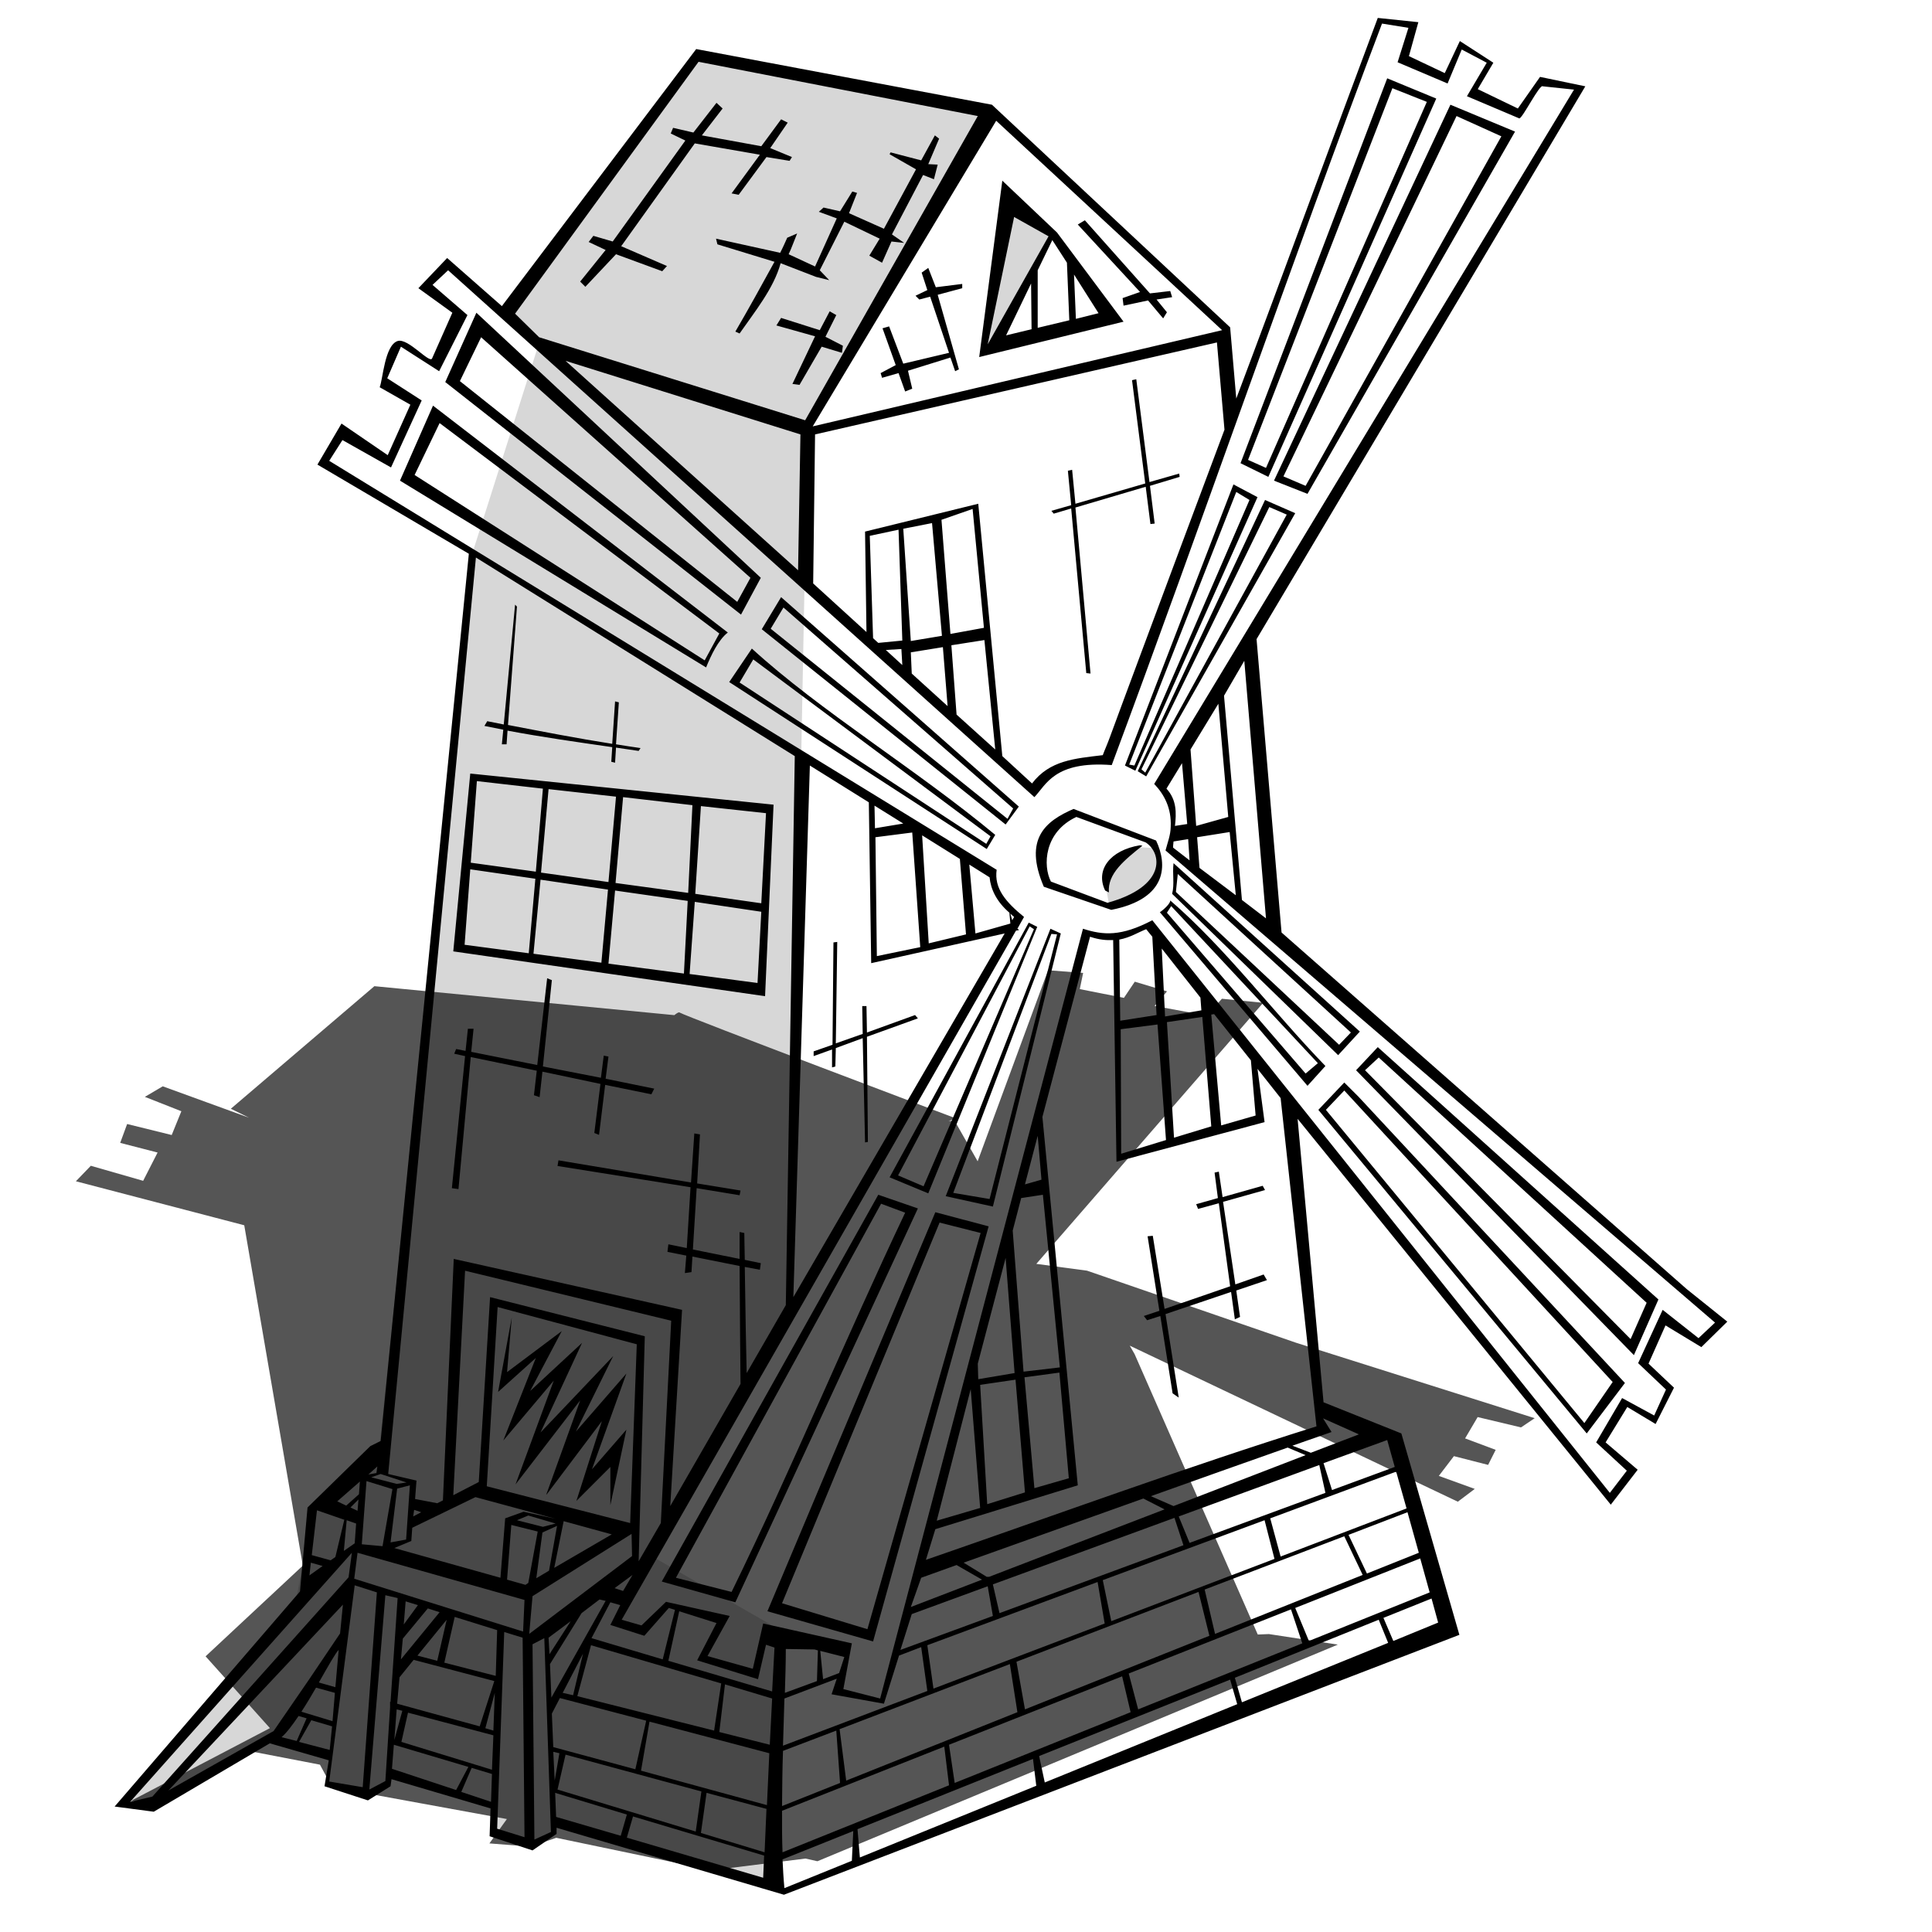 <?xml version="1.0" encoding="UTF-8" standalone="no"?>
<!-- Created with Inkscape (http://www.inkscape.org/) -->
<svg xmlns:dc="http://purl.org/dc/elements/1.1/" xmlns:cc="http://creativecommons.org/ns#" xmlns:rdf="http://www.w3.org/1999/02/22-rdf-syntax-ns#" xmlns:svg="http://www.w3.org/2000/svg" xmlns="http://www.w3.org/2000/svg" xmlns:xlink="http://www.w3.org/1999/xlink" xmlns:sodipodi="http://sodipodi.sourceforge.net/DTD/sodipodi-0.dtd" xmlns:inkscape="http://www.inkscape.org/namespaces/inkscape" width="128" height="128" id="svg2" sodipodi:version="0.32" inkscape:version="0.45+devel" version="1.0" sodipodi:docname="windmill.svg" inkscape:output_extension="org.inkscape.output.svg.inkscape">
  <defs id="defs4">
    <linearGradient id="linearGradient2338">
      <stop style="stop-color: rgb(177, 177, 177); stop-opacity: 1;" offset="0" id="stop2340"/>
      <stop style="stop-color: rgb(228, 228, 228); stop-opacity: 1;" offset="1" id="stop2342"/>
    </linearGradient>
    <linearGradient id="linearGradient2320">
      <stop style="stop-color: rgb(106, 60, 29); stop-opacity: 1;" offset="0" id="stop2322"/>
      <stop style="stop-color: rgb(143, 81, 39); stop-opacity: 1;" offset="1" id="stop2324"/>
    </linearGradient>
    <linearGradient id="linearGradient3049">
      <stop style="stop-color: rgb(207, 199, 169); stop-opacity: 1;" offset="0" id="stop3051"/>
      <stop style="stop-color: rgb(238, 235, 224); stop-opacity: 1;" offset="1" id="stop3053"/>
    </linearGradient>
    <linearGradient id="linearGradient3332">
      <stop id="stop3334" offset="0" style="stop-color: rgb(187, 143, 86); stop-opacity: 1;"/>
      <stop id="stop3336" offset="1" style="stop-color: rgb(209, 175, 99); stop-opacity: 1;"/>
    </linearGradient>
    <linearGradient inkscape:collect="always" xlink:href="#linearGradient2338" id="linearGradient3114" x1="59.382" y1="119.928" x2="85.801" y2="97.3" gradientUnits="userSpaceOnUse"/>
    <linearGradient inkscape:collect="always" xlink:href="#linearGradient2338" id="linearGradient3118" x1="26.297" y1="103.721" x2="47.762" y2="121.946" gradientUnits="userSpaceOnUse"/>
    <linearGradient inkscape:collect="always" xlink:href="#linearGradient2320" id="linearGradient3123" x1="35.805" y1="43.935" x2="51.546" y2="88.389" gradientUnits="userSpaceOnUse"/>
    <linearGradient inkscape:collect="always" xlink:href="#linearGradient2320" id="linearGradient3129" x1="16.649" y1="110.616" x2="17.124" y2="111.092" gradientUnits="userSpaceOnUse"/>
    <linearGradient inkscape:collect="always" xlink:href="#linearGradient2320" id="linearGradient3133" x1="14.746" y1="115.243" x2="21.405" y2="109.232" gradientUnits="userSpaceOnUse"/>
    <linearGradient inkscape:collect="always" xlink:href="#linearGradient2320" id="linearGradient3139" x1="23.568" y1="107.632" x2="24.476" y2="107.676" gradientUnits="userSpaceOnUse"/>
    <linearGradient inkscape:collect="always" xlink:href="#linearGradient2320" id="linearGradient3143" x1="25.211" y1="109.362" x2="26.205" y2="109.405" gradientUnits="userSpaceOnUse"/>
    <linearGradient inkscape:collect="always" xlink:href="#linearGradient2320" id="linearGradient3147" x1="33.47" y1="111.784" x2="34.292" y2="111.827" gradientUnits="userSpaceOnUse"/>
    <linearGradient inkscape:collect="always" xlink:href="#linearGradient2320" id="linearGradient3153" x1="35.546" y1="112.908" x2="35.805" y2="112.908" gradientUnits="userSpaceOnUse"/>
    <linearGradient inkscape:collect="always" xlink:href="#linearGradient2320" id="linearGradient3157" x1="25.557" y1="102.054" x2="41.514" y2="102.054" gradientUnits="userSpaceOnUse"/>
    <linearGradient inkscape:collect="always" xlink:href="#linearGradient2320" id="linearGradient3161" x1="27.286" y1="104.13" x2="26.941" y2="105.47" gradientUnits="userSpaceOnUse"/>
    <linearGradient inkscape:collect="always" xlink:href="#linearGradient2320" id="linearGradient3165" x1="38.486" y1="105.557" x2="37.924" y2="104.649" gradientUnits="userSpaceOnUse"/>
    <linearGradient inkscape:collect="always" xlink:href="#linearGradient2320" id="linearGradient3170" x1="27.2" y1="107.676" x2="28" y2="108.324" gradientUnits="userSpaceOnUse"/>
    <linearGradient inkscape:collect="always" xlink:href="#linearGradient2320" id="linearGradient3174" x1="37.405" y1="108.973" x2="37.968" y2="109.427" gradientUnits="userSpaceOnUse"/>
    <linearGradient id="linearGradient3098">
      <stop id="stop3100" offset="0" style="stop-color: rgb(158, 38, 18); stop-opacity: 1;"/>
      <stop id="stop3102" offset="1" style="stop-color: rgb(189, 80, 50); stop-opacity: 1;"/>
    </linearGradient>
    <linearGradient inkscape:collect="always" xlink:href="#linearGradient3098" id="linearGradient3290" x1="46.312" y1="11.875" x2="58.688" y2="30.438" gradientUnits="userSpaceOnUse"/>
    <linearGradient inkscape:collect="always" xlink:href="#linearGradient2320" id="linearGradient3294" x1="43.062" y1="62.812" x2="35.062" y2="50" gradientUnits="userSpaceOnUse"/>
    <linearGradient inkscape:collect="always" xlink:href="#linearGradient2320" id="linearGradient3298" x1="37.919" y1="93.794" x2="32.969" y2="86.281" gradientUnits="userSpaceOnUse"/>
    <linearGradient inkscape:collect="always" xlink:href="#linearGradient2320" id="linearGradient3915" x1="65.875" y1="91.375" x2="81.241" y2="48.389" gradientUnits="userSpaceOnUse"/>
    <linearGradient inkscape:collect="always" xlink:href="#linearGradient2320" id="linearGradient3919" x1="68.324" y1="81.643" x2="63.914" y2="98.768" gradientUnits="userSpaceOnUse"/>
    <linearGradient inkscape:collect="always" xlink:href="#linearGradient2320" id="linearGradient3923" x1="80.605" y1="52.497" x2="77.232" y2="73.168" gradientUnits="userSpaceOnUse"/>
    <linearGradient inkscape:collect="always" xlink:href="#linearGradient2320" id="linearGradient3927" x1="63.395" y1="43.589" x2="60.454" y2="61.319" gradientUnits="userSpaceOnUse"/>
    <linearGradient inkscape:collect="always" xlink:href="#linearGradient3098" id="linearGradient3931" x1="60.849" y1="24.342" x2="72.53" y2="14.679" gradientUnits="userSpaceOnUse"/>
    <linearGradient inkscape:collect="always" xlink:href="#linearGradient3098" id="linearGradient3935" x1="67.454" y1="17.126" x2="68.677" y2="18.074" gradientUnits="userSpaceOnUse"/>
    <linearGradient inkscape:collect="always" xlink:href="#linearGradient2320" id="linearGradient3939" x1="68.31" y1="20.917" x2="73.937" y2="15.597" gradientUnits="userSpaceOnUse"/>
    <linearGradient inkscape:collect="always" xlink:href="#linearGradient3332" id="linearGradient3947" x1="54.381" y1="100.384" x2="102.465" y2="10.612" gradientUnits="userSpaceOnUse"/>
    <linearGradient inkscape:collect="always" xlink:href="#linearGradient3049" id="linearGradient3958" x1="43.75" y1="41.094" x2="46.875" y2="35.781" gradientUnits="userSpaceOnUse"/>
    <linearGradient inkscape:collect="always" xlink:href="#linearGradient2320" id="linearGradient3962" x1="72.188" y1="55.375" x2="71.438" y2="57.562" gradientUnits="userSpaceOnUse"/>
    <linearGradient inkscape:collect="always" xlink:href="#linearGradient3049" id="linearGradient3985" x1="58.307" y1="81.898" x2="63.37" y2="84.828" gradientUnits="userSpaceOnUse"/>
    <linearGradient inkscape:collect="always" xlink:href="#linearGradient3049" id="linearGradient3996" x1="89.433" y1="74.596" x2="92.47" y2="72.145" gradientUnits="userSpaceOnUse"/>
    <linearGradient inkscape:collect="always" xlink:href="#linearGradient3049" id="linearGradient4007" x1="83.73" y1="28.601" x2="87.359" y2="30.626" gradientUnits="userSpaceOnUse"/>
    <linearGradient inkscape:collect="always" xlink:href="#linearGradient2320" id="linearGradient4011" x1="29.5" y1="89.625" x2="40.75" y2="101.625" gradientUnits="userSpaceOnUse"/>
    <filter inkscape:collect="always" id="filter4106">
      <feGaussianBlur inkscape:collect="always" stdDeviation="1.563" id="feGaussianBlur4108"/>
    </filter>
  </defs>
  <sodipodi:namedview id="base" pagecolor="#ffffff" bordercolor="#666666" borderopacity="1.0" gridtolerance="10000" guidetolerance="10" objecttolerance="10" inkscape:pageopacity="0.0" inkscape:pageshadow="2" inkscape:zoom="1" inkscape:cx="31.711712" inkscape:cy="12.108108" inkscape:document-units="px" inkscape:current-layer="layer2" showgrid="false" width="744.09px" inkscape:window-width="1248" inkscape:window-height="975" inkscape:window-x="426" inkscape:window-y="24" showguides="true" inkscape:guide-bbox="true"/>
  <g inkscape:groupmode="layer" id="layer2" inkscape:label="colors">
    <path style="fill: rgb(0, 0, 0); fill-opacity: 0.667; fill-rule: evenodd; stroke: none; stroke-width: 1px; stroke-linecap: butt; stroke-linejoin: miter; stroke-opacity: 1; filter: url(#filter4106);" d="M 69.438,64.281 L 64.771,76.938 L 63.233,74.231 L 62.845,74.276 L 63.335,74.097 C 63.335,74.097 45.497,67.368 45.012,67.077 C 44.969,67.051 44.829,67.128 44.678,67.256 L 24.804,65.337 L 15.293,73.458 L 16.504,74.053 L 10.782,71.971 L 9.598,72.67 L 12.016,73.622 L 11.376,75.198 L 8.423,74.469 L 7.963,75.719 L 10.441,76.358 L 9.484,78.232 L 6.017,77.236 L 5.028,78.262 L 16.182,81.177 L 20.063,103.725 L 13.621,109.736 L 17.883,114.493 L 8.665,119.32 L 10.563,119.454 L 11.065,119.306 L 11.071,119.32 L 16.01,115.914 L 21.197,116.914 L 21.874,118.164 L 24.178,118.797 L 33.582,120.516 L 32.424,122.13 L 35.137,122.344 L 36.854,121.759 L 47.159,123.91 L 53.365,123.134 L 54.156,123.312 L 88.634,108.96 L 84.068,108.261 L 83.33,108.291 L 75.173,89.718 L 74.849,89.153 L 96.584,99.492 L 97.708,98.644 L 95.326,97.782 L 96.325,96.473 L 98.592,97.053 L 99.093,96.056 L 97.066,95.298 L 97.898,93.885 L 100.77,94.569 L 101.678,93.959 L 85.864,88.959 L 72.017,84.185 L 68.659,83.735 L 83.689,66.438 L 80.955,66.17 L 79.94,67.286 L 76.493,66.646 L 77.318,65.679 L 75.183,65.04 L 74.463,66.111 L 71.539,65.531 L 71.76,64.46 L 69.438,64.281 z" id="path4013" sodipodi:nodetypes="cccccsccccccccccccccccccccccccccccccccccccccccccccccccccccccccccccc"/>
    <path style="fill: url(#linearGradient3114) rgb(0, 0, 0); fill-opacity: 1; fill-rule: evenodd; stroke: none; stroke-width: 1px; stroke-linecap: butt; stroke-linejoin: miter; stroke-opacity: 1;" d="M 60.727,104.272 L 87.819,94.854 L 87.391,93.753 L 88.186,93.692 L 92.467,95.16 L 96.075,107.941 L 52.165,125.309 L 51.432,124.942 L 51.615,108.614 L 56.324,109.225 L 55.529,111.977 L 58.281,112.772 L 60.727,104.272 z" id="path3112"/>
    <path style="fill: url(#linearGradient3118) rgb(0, 0, 0); fill-opacity: 1; fill-rule: evenodd; stroke: none; stroke-width: 1px; stroke-linecap: butt; stroke-linejoin: miter; stroke-opacity: 1;" d="M 25.135,95.955 L 20.793,99.869 L 17.918,115.157 L 51.065,124.759 L 51.921,108.125 L 43.22,103.132 L 26.664,101.031 L 28.437,100.052 L 25.012,98.707 L 25.135,95.955 z" id="path3116" sodipodi:nodetypes="cccccccccc"/>
    <path style="fill: url(#linearGradient3123) rgb(0, 0, 0); fill-opacity: 1; fill-rule: evenodd; stroke: none; stroke-width: 1px; stroke-linecap: butt; stroke-linejoin: miter; stroke-opacity: 1;" d="M 28.714,100.022 L 27.2,99.546 L 27.416,98.292 L 25.384,97.6 L 31.351,36.497 L 35.762,22.616 L 53.492,28.411 L 52.368,86.876 L 42.378,104.432 L 28.714,100.022 z" id="path3121"/>
    <path style="fill: url(#linearGradient3129) rgb(0, 0, 0); fill-opacity: 1; fill-rule: evenodd; stroke: none; stroke-width: 1px; stroke-linecap: butt; stroke-linejoin: miter; stroke-opacity: 1;" d="M 7.957,119.481 L 23.222,102.659 L 23.784,102.443 L 23.135,105.211 L 9.816,119.741 L 7.957,119.481 z" id="path3127"/>
    <path style="fill: url(#linearGradient3133) rgb(0, 0, 0); fill-opacity: 1; fill-rule: evenodd; stroke: none; stroke-width: 1px; stroke-linecap: butt; stroke-linejoin: miter; stroke-opacity: 1;" d="M 10.508,118.962 L 23.351,104.735 L 22.746,108.627 L 18.292,115.114 L 10.378,119.481 L 10.508,118.962 z" id="path3131"/>
    <path style="fill: url(#linearGradient3139) rgb(0, 0, 0); fill-opacity: 1; fill-rule: evenodd; stroke: none; stroke-width: 1px; stroke-linecap: butt; stroke-linejoin: miter; stroke-opacity: 1;" d="M 24.216,98.076 L 21.622,118.227 L 24.173,118.832 L 26.205,98.422 L 27.197,98.164 L 25.387,97.411 L 24.216,98.076 z" id="path3137" sodipodi:nodetypes="ccccccc"/>
    <path style="fill: url(#linearGradient3143) rgb(0, 0, 0); fill-opacity: 1; fill-rule: evenodd; stroke: none; stroke-width: 1px; stroke-linecap: butt; stroke-linejoin: miter; stroke-opacity: 1;" d="M 26.205,98.335 L 25.168,105.946 L 24.216,118.876 L 25.73,118.184 L 27.373,98.162 L 26.205,98.335 z" id="path3141"/>
    <path style="fill: url(#linearGradient3147) rgb(0, 0, 0); fill-opacity: 1; fill-rule: evenodd; stroke: none; stroke-width: 1px; stroke-linecap: butt; stroke-linejoin: miter; stroke-opacity: 1;" d="M 33.73,100.843 L 33.081,108.238 L 32.649,121.384 L 35.33,122.249 L 34.941,108.368 L 35.114,105.211 L 35.805,101.405 L 37.189,100.886 L 34.768,100.195 L 33.73,100.843 z" id="path3145"/>
    <path style="fill: url(#linearGradient3153) rgb(0, 0, 0); fill-opacity: 1; fill-rule: evenodd; stroke: none; stroke-width: 1px; stroke-linecap: butt; stroke-linejoin: miter; stroke-opacity: 1;" d="M 35.805,101.405 L 34.984,105.557 L 34.897,108.757 L 35.114,122.205 L 36.757,121.427 L 36.238,107.892 L 36.584,104.259 L 37.232,100.8 L 35.805,101.405 z" id="path3151"/>
    <path style="fill: url(#linearGradient3157) rgb(0, 0, 0); fill-rule: evenodd; stroke: none; stroke-width: 1px; stroke-linecap: butt; stroke-linejoin: miter; stroke-opacity: 1;" d="M 31.438,98.595 L 27.157,101.016 L 27.114,102.054 L 25.557,102.486 L 26.119,102.832 L 34.984,105.514 L 41.514,101.362 L 31.438,98.595 z" id="path3155"/>
    <path style="fill: url(#linearGradient3161) rgb(0, 0, 0); fill-opacity: 1; fill-rule: evenodd; stroke: none; stroke-width: 1px; stroke-linecap: butt; stroke-linejoin: miter; stroke-opacity: 1;" d="M 23.524,102.53 L 23.265,104.735 L 34.941,108.411 L 35.027,105.557 L 23.524,102.53 z" id="path3159"/>
    <path style="fill: url(#linearGradient3165) rgb(0, 0, 0); fill-opacity: 1; fill-rule: evenodd; stroke: none; stroke-width: 1px; stroke-linecap: butt; stroke-linejoin: miter; stroke-opacity: 1;" d="M 34.897,105.557 C 35.33,105.427 42.076,101.103 42.076,101.103 L 42.205,103.568 L 34.941,108.67 L 34.768,108.281 L 34.897,105.557 z" id="path3163"/>
    <path style="fill: url(#linearGradient3170) rgb(0, 0, 0); fill-opacity: 1; fill-rule: evenodd; stroke: none; stroke-width: 1px; stroke-linecap: butt; stroke-linejoin: miter; stroke-opacity: 1;" d="M 26.292,108.454 L 28.238,106.335 L 29.795,106.811 L 26.205,110.789 L 26.292,108.454 z" id="path3168"/>
    <path style="fill: url(#linearGradient3174) rgb(0, 0, 0); fill-opacity: 1; fill-rule: evenodd; stroke: none; stroke-width: 1px; stroke-linecap: butt; stroke-linejoin: miter; stroke-opacity: 1;" d="M 36.281,110.227 C 36.714,109.924 38.486,106.595 38.486,106.595 L 39.87,105.686 L 40.389,105.903 L 36.368,113.168 L 36.281,110.227 z" id="path3172"/>
    <path style="fill: url(#linearGradient3290) rgb(0, 0, 0); fill-opacity: 1; fill-rule: evenodd; stroke: none; stroke-width: 1px; stroke-linecap: butt; stroke-linejoin: miter; stroke-opacity: 1;" d="M 33.562,20.562 L 46.375,3.5 L 65.688,7.562 L 53.375,28.375 L 35.312,22.812 L 33.562,20.562 z" id="path3288"/>
    <path style="fill: url(#linearGradient3294) rgb(0, 0, 0); fill-opacity: 1; fill-rule: evenodd; stroke: none; stroke-width: 1px; stroke-linecap: butt; stroke-linejoin: miter; stroke-opacity: 1;" d="M 31.25,51.562 L 30.438,62.938 L 50.5,65.688 L 51,53.625 L 31.25,51.562 z" id="path3292"/>
    <path style="fill: url(#linearGradient3298) rgb(0, 0, 0); fill-opacity: 1; fill-rule: evenodd; stroke: none; stroke-width: 1px; stroke-linecap: butt; stroke-linejoin: miter; stroke-opacity: 1;" d="M 31.997,98.478 L 32.704,86.281 L 42.515,88.667 L 42.073,101.307 L 31.997,98.478 z" id="path3296"/>
    <path style="fill: rgb(0, 0, 0); fill-opacity: 0.157; fill-rule: evenodd; stroke: none; stroke-width: 1px; stroke-linecap: butt; stroke-linejoin: miter; stroke-opacity: 1;" d="M 46.375,3.5 L 33.562,20.562 L 35.312,22.812 L 35.656,22.906 L 31.344,36.5 L 25.125,95.969 L 20.781,99.875 L 19.469,106.781 L 7.969,119.469 L 9.812,119.75 L 18.125,115.219 L 21.875,116.312 L 21.625,118.219 L 24.188,118.844 L 25.719,118.188 L 25.781,117.438 L 32.719,119.438 L 32.656,121.375 L 35.125,122.188 L 35.125,122.219 L 35.188,122.188 L 35.344,122.25 L 36.75,121.438 L 36.719,120.594 L 51.062,124.75 L 51.906,108.125 L 43.219,103.125 L 43.125,103.125 L 52.375,86.875 L 53.5,28.406 L 53.375,28.375 L 65.688,7.562 L 46.375,3.5 z" id="path3300" sodipodi:nodetypes="ccccccccccccccccccccccccccccccccc"/>
    <path style="fill: url(#linearGradient4011) rgb(0, 0, 0); fill-rule: evenodd; stroke: none; stroke-width: 1px; stroke-linecap: butt; stroke-linejoin: miter; stroke-opacity: 1; fill-opacity: 1;" d="M 29.5,99.125 L 30.5,83.75 L 45.25,87.125 L 44.25,100.625 L 42.5,104 L 42,103.375 L 42.5,88.75 L 32.625,86.25 L 32,98.625 L 29.5,99.125 z" id="path4009"/>
    <path style="fill: url(#linearGradient3915) rgb(0, 0, 0); fill-opacity: 1; fill-rule: evenodd; stroke: none; stroke-width: 1px; stroke-linecap: butt; stroke-linejoin: miter; stroke-opacity: 1;" d="M 87.562,94.75 L 61,104.062 L 52.25,86.375 L 53.562,28.688 L 81.188,22.188 L 85.25,73.625 L 87.562,94.75 z" id="path3913"/>
    <path style="fill: url(#linearGradient3919) rgb(0, 0, 0); fill-opacity: 1; fill-rule: evenodd; stroke: none; stroke-width: 1px; stroke-linecap: butt; stroke-linejoin: miter; stroke-opacity: 1;" d="M 61.665,101.103 L 71.265,98.162 L 68.843,74.032 L 61.665,101.103 z" id="path3917"/>
    <path style="fill: url(#linearGradient3923) rgb(0, 0, 0); fill-opacity: 1; fill-rule: evenodd; stroke: none; stroke-width: 1px; stroke-linecap: butt; stroke-linejoin: miter; stroke-opacity: 1;" d="M 74.119,76.714 L 73.6,62.097 L 76.886,49.47 L 80.865,46.097 L 83.459,74.119 L 74.119,76.714 z" id="path3921"/>
    <path style="fill: url(#linearGradient3927) rgb(0, 0, 0); fill-opacity: 1; fill-rule: evenodd; stroke: none; stroke-width: 1px; stroke-linecap: butt; stroke-linejoin: miter; stroke-opacity: 1;" d="M 67.286,61.405 L 57.773,63.654 L 57.427,35.373 L 64.778,33.643 L 67.286,61.405 z" id="path3925"/>
    <path style="fill: url(#linearGradient3931) rgb(0, 0, 0); fill-opacity: 1; fill-rule: evenodd; stroke: none; stroke-width: 1px; stroke-linecap: butt; stroke-linejoin: miter; stroke-opacity: 1;" d="M 53.327,28.256 C 53.327,28.256 65.497,6.546 65.864,7.157 C 66.231,7.769 81.336,21.896 81.336,21.896 L 80.664,22.385 L 53.633,28.684 L 53.327,28.256 z" id="path3929"/>
    <path style="fill: url(#linearGradient3935) rgb(0, 0, 0); fill-opacity: 1; fill-rule: evenodd; stroke: none; stroke-width: 1px; stroke-linecap: butt; stroke-linejoin: miter; stroke-opacity: 1;" d="M 66.72,12.906 L 69.9,15.536 L 65.864,22.997 L 65.13,23.241 L 66.72,12.906 z" id="path3933"/>
    <path style="fill: url(#linearGradient3939) rgb(0, 0, 0); fill-opacity: 1; fill-rule: evenodd; stroke: none; stroke-width: 1px; stroke-linecap: butt; stroke-linejoin: miter; stroke-opacity: 1;" d="M 65.558,23.119 L 69.778,15.597 L 73.937,21.162 L 65.558,23.119 z" id="path3937"/>
    <path id="path3941" d="M 66.72,12.906 L 69.9,15.536 L 65.864,22.997 L 65.13,23.241 L 66.72,12.906 z" style="fill: rgb(0, 0, 0); fill-opacity: 0.157; fill-rule: evenodd; stroke: none; stroke-width: 1px; stroke-linecap: butt; stroke-linejoin: miter; stroke-opacity: 1;"/>
    <path style="fill: url(#linearGradient3947) rgb(0, 0, 0); fill-rule: evenodd; stroke: none; stroke-width: 1px; stroke-linecap: butt; stroke-linejoin: miter; stroke-opacity: 1;" d="M 29.66,17.431 L 68.555,52.351 L 69.411,51.25 L 71.246,50.516 L 73.325,50.455 L 91.427,1.286 L 93.69,1.653 L 93.017,3.916 L 95.708,5.139 L 96.87,2.876 L 98.766,4.222 L 97.543,6.24 L 100.723,7.585 L 102.19,5.262 L 104.82,5.812 L 76.933,51.739 L 77.484,53.146 L 77.728,54.308 L 77.484,56.204 L 96.258,72.043 L 114.054,87.638 L 112.892,88.922 L 110.324,87.454 L 108.917,90.451 L 110.63,92.041 L 109.712,94.12 L 107.694,92.897 L 106.165,95.649 L 108.184,97.484 L 106.716,99.257 L 76.199,61.28 L 74.487,62.014 L 71.857,61.708 L 67.882,76.997 L 58.464,112.65 L 55.59,112.1 L 55.957,109.287 L 50.636,108.186 L 50.025,110.938 L 46.478,109.837 L 47.823,107.268 L 44.215,106.351 L 42.564,108.125 L 40.729,107.452 L 67.638,60.79 L 66.109,59.262 L 65.803,58.038 L 21.343,30.641 L 22.75,28.501 L 25.807,30.58 L 27.52,26.666 L 25.318,25.32 L 26.297,22.691 L 28.926,24.22 L 30.211,20.917 L 28.193,18.899 L 29.66,17.431 z" id="path3945"/>
    <path style="fill: url(#linearGradient3958) rgb(0, 0, 0); fill-rule: evenodd; stroke: none; stroke-width: 1px; stroke-linecap: butt; stroke-linejoin: miter; stroke-opacity: 1;" d="M 31.812,21.5 L 29.75,25.062 L 48.812,40.312 L 50.062,38.312 L 31.812,21.5 z M 28.75,27.25 L 27.062,31.375 L 46.688,44 L 48,41.812 L 28.75,27.25 z M 51.812,39.938 L 50.812,41.688 L 66.625,54.438 L 67.438,53.5 L 51.812,39.938 z M 49.812,43.312 L 48.688,45.25 L 65.438,56.188 L 65.812,55.375 L 49.812,43.312 z" id="path3949"/>
    <path style="fill: url(#linearGradient3962) rgb(0, 0, 0); fill-opacity: 1; fill-rule: evenodd; stroke: none; stroke-width: 1px; stroke-linecap: butt; stroke-linejoin: miter; stroke-opacity: 1;" d="M 76.375,55.812 L 71.25,53.938 L 69.5,55.062 L 68.938,56.812 L 69.25,58.625 L 73.438,60.062 L 75.125,59.5 L 76.688,58.375 L 76.875,57.125 L 76.375,55.812 z" id="path3960"/>
    <path style="fill: rgb(0, 0, 0); fill-opacity: 0.157; fill-rule: evenodd; stroke: none; stroke-width: 1px; stroke-linecap: butt; stroke-linejoin: miter; stroke-opacity: 1;" d="M 76.5,56.188 L 75.438,56.125 L 73.75,57.25 L 73.188,58.312 L 73.5,60.062 L 74.938,59.625 L 76.5,58.375 L 76.812,57.5 L 76.5,56.188 z" id="path3964"/>
    <path style="fill: url(#linearGradient3985) rgb(0, 0, 0); fill-rule: evenodd; stroke: none; stroke-width: 1px; stroke-linecap: butt; stroke-linejoin: miter; stroke-opacity: 1; fill-opacity: 1;" d="M 68.219 61.219 L 59.156 77.844 L 61.406 78.875 L 68.656 61.375 L 68.219 61.219 z M 69.594 61.594 L 62.875 79.125 L 65.656 79.719 L 70.188 61.75 L 69.594 61.594 z M 58.188 79.406 L 44.125 104.594 L 48.656 105.844 L 60.5 80.188 L 58.188 79.406 z M 62.094 80.562 L 51.5 106.156 L 57.5 108.438 L 65.281 81.469 L 62.094 80.562 z " id="path3974"/>
    <path style="fill: none; fill-rule: evenodd; stroke: none; stroke-width: 1px; stroke-linecap: butt; stroke-linejoin: miter; stroke-opacity: 1;" d="M 62.837,79.18 L 69.606,61.592 L 70.139,61.858 L 65.662,79.66 L 62.837,79.18 z" id="path3978"/>
    <path style="fill: url(#linearGradient3996) rgb(0, 0, 0); fill-rule: evenodd; stroke: none; stroke-width: 1px; stroke-linecap: butt; stroke-linejoin: miter; stroke-opacity: 1; fill-opacity: 1;" d="M 77.875 57.5 L 77.719 59.188 L 88.688 69.531 L 89.812 68.406 L 77.875 57.5 z M 77.594 59.781 L 77 60.406 L 86.5 71.438 L 87.562 70.531 L 77.594 59.781 z M 91.312 69.594 L 90.188 70.906 L 108.125 89.156 L 109.625 86.094 L 91.312 69.594 z M 89.062 72 L 87.625 73.438 L 105.094 94.625 L 107.344 91.656 L 89.062 72 z " id="path3987"/>
    <path style="fill: url(#linearGradient4007) rgb(0, 0, 0); fill-rule: evenodd; stroke: none; stroke-width: 1px; stroke-linecap: butt; stroke-linejoin: miter; stroke-opacity: 1; fill-opacity: 1;" d="M 91.938,5.406 L 82.344,30.531 L 83.938,31.312 L 94.875,6.688 L 91.938,5.406 z M 96.312,7.344 L 84.688,31.625 C 84.688,31.625 87.062,32.832 86.594,32.531 C 86.275,32.326 99.965,8.86 100,8.875 L 96.312,7.344 z M 81.812,32.219 L 74.719,50.625 L 75.156,50.875 L 83.156,33.062 L 81.812,32.219 z M 83.875,33.406 L 75.469,51.031 L 75.844,51.312 L 85.531,34.188 L 83.875,33.406 z" id="path3998" sodipodi:nodetypes="cccccccscccccccccccc"/>
  </g>
  <g inkscape:label="outline" inkscape:groupmode="layer" id="layer1">
    <path style="fill: rgb(0, 0, 0); fill-opacity: 1; fill-rule: evenodd; stroke: none; stroke-width: 1px; stroke-linecap: butt; stroke-linejoin: miter; stroke-opacity: 1;" d="M 91.281,1.188 C 88.298,9.153 84.905,18.446 81.906,26.406 L 81.5,21.688 L 65.719,6.938 L 46.125,3.25 L 33.25,20.281 L 29.625,17.094 L 27.719,19.094 L 29.969,20.719 L 28.625,23.75 C 28.455,24.107 27.026,22.37 26.344,22.594 C 25.486,22.875 25.37,25.126 25.156,25.656 L 27.188,26.812 L 25.688,30.156 L 22.625,28.062 L 21.031,30.781 L 31.062,36.688 L 25.219,95.469 L 24.531,95.812 L 20.375,99.875 L 19.875,105.438 L 7.594,119.688 L 10.188,120.031 L 17.875,115.5 L 21.781,116.625 L 21.5,118.344 L 24.375,119.281 L 25.875,118.344 L 25.938,117.875 L 32.5,119.812 L 32.438,121.656 L 35.281,122.594 L 36.875,121.5 L 36.875,121.094 L 51.938,125.531 L 96.688,108.312 L 92.844,94.969 L 87.688,92.906 L 85.969,74.125 L 106.719,99.688 L 108.5,97.375 L 106.375,95.562 L 107.812,93.219 L 109.688,94.344 L 110.906,91.938 L 109.219,90.344 L 110.344,87.812 L 112.719,89.25 L 114.438,87.562 L 111.75,85.406 L 84.906,61.781 L 83.25,42.344 L 105.031,5.719 L 102.031,5.094 L 100.562,7.188 L 97.906,5.906 L 98.938,4.156 L 96.719,2.719 L 95.719,4.844 L 93.344,3.719 L 93.969,1.469 L 91.281,1.188 z M 91.562,1.562 L 93.312,1.844 L 92.594,4.125 L 95.906,5.531 L 96.844,3.281 L 98.5,4.156 L 97.188,6.375 L 100.656,7.844 C 100.859,7.87 102.016,5.528 102.219,5.719 L 104.281,5.938 L 76.469,51.938 C 77.119,52.617 77.626,53.537 77.562,54.781 C 77.555,55.327 77.353,55.825 77.219,56.344 L 113.625,87.625 L 112.531,88.656 L 110.156,86.781 L 108.531,90.312 L 110.375,92.062 L 109.594,93.781 L 107.469,92.625 L 105.75,95.562 L 107.781,97.438 L 106.656,98.906 L 76.344,60.969 C 74.274,62.055 73.099,61.966 71.75,61.531 L 58.312,112.531 L 55.875,111.906 L 56.438,108.875 L 50.562,107.562 L 49.875,110.562 L 46.875,109.719 L 48.344,107.062 L 44.125,106.125 L 42.5,107.688 L 41.188,107.312 L 67.312,61.656 L 67.5,61.625 L 67.5,61.594 L 67.406,61.531 L 67.844,60.75 C 66.634,59.761 65.855,58.859 66.031,57.625 L 21.812,30.531 L 22.688,29.156 L 25.906,30.969 L 27.938,26.531 L 25.656,25.062 L 26.562,22.969 L 29.094,24.594 L 30.969,20.875 L 28.656,18.875 L 29.688,17.906 L 68.531,52.812 C 69.307,52.01 69.844,50.397 73.656,50.688 C 79.56,34.848 85.568,17.369 91.562,1.562 z M 46.281,4.094 L 64.781,7.688 L 53.344,27.844 L 35.719,22.344 L 34.125,20.781 L 46.281,4.094 z M 91.906,5.188 L 82.188,30.688 L 84.031,31.594 L 95.156,6.531 L 91.906,5.188 z M 92.25,5.844 L 94.531,6.75 L 83.875,31 L 82.688,30.469 L 92.25,5.844 z M 47.469,6.812 L 45.938,8.781 L 44.594,8.469 L 44.438,8.844 L 45.406,9.312 L 40.594,16 L 39.312,15.625 L 39,16.031 L 40.125,16.562 L 38.438,18.656 L 38.781,19 L 40.812,16.844 L 43.875,17.969 L 44.188,17.625 L 41.156,16.312 L 46.031,9.5 L 50.344,10.25 L 48.469,12.812 L 48.938,12.906 L 50.781,10.406 L 52.312,10.656 L 52.469,10.406 L 51.031,9.812 L 52.188,8.125 L 51.75,7.906 L 50.438,9.688 L 46.5,8.969 L 47.875,7.188 L 47.469,6.812 z M 96.094,6.938 L 84.406,31.844 L 86.625,32.719 L 100.375,8.719 L 96.094,6.938 z M 96.5,7.688 L 99.469,9.031 L 86.5,32.188 L 85.031,31.562 L 96.5,7.688 z M 66,8 L 80.969,21.875 L 53.844,28.25 L 66,8 z M 61.938,8.969 L 61.031,10.625 L 59,10.094 L 58.938,10.219 L 60.688,11.219 L 58.562,15.156 L 56.25,14.125 L 56.781,12.781 L 56.469,12.688 L 55.656,14 L 54.562,13.75 L 54.25,14.031 L 55.438,14.469 L 54,17.656 L 52.25,16.844 C 52.397,16.559 52.719,15.679 52.812,15.469 L 52.156,15.75 C 52.054,15.98 51.878,16.381 51.688,16.75 L 47.438,15.812 L 47.531,16.188 L 51.312,17.344 C 50.517,18.796 49.555,20.539 48.719,21.969 L 49,22.094 C 50.007,20.646 51.262,19.109 51.719,17.438 L 54.062,18.344 L 54.938,18.562 L 54.312,17.906 L 55.938,14.688 L 58.281,15.812 L 57.594,16.938 L 58.438,17.406 L 59.062,16 L 59.906,16.094 L 59.094,15.531 L 61.156,11.594 L 61.875,11.875 L 62.125,10.906 L 61.5,10.875 L 62.219,9.188 L 61.938,8.969 z M 66.406,11.969 L 64.875,23.656 L 74.438,21.312 L 70.031,15.406 L 66.406,11.969 z M 67.188,14.375 L 69.469,15.656 L 65.438,22.812 L 67.188,14.375 z M 71.875,14.594 L 71.406,14.875 L 75.531,19.344 L 74.375,19.75 L 74.438,20.25 L 76.062,19.906 L 77.062,21.094 L 77.312,20.688 L 76.625,19.844 L 77.656,19.688 L 77.531,19.281 L 76.188,19.438 L 71.875,14.594 z M 69.719,15.906 L 70.688,17.406 L 70.688,17.438 L 70.844,21.219 L 68.75,21.719 L 68.75,17.906 L 69.719,15.906 z M 61.5,17.75 L 61.062,18.062 L 61.438,19.219 L 60.656,19.594 L 60.906,19.844 L 61.625,19.656 L 62.875,23.375 L 59.844,24.094 L 58.906,21.625 L 58.469,21.75 L 59.344,24.188 L 58.344,24.719 L 58.438,25.031 L 59.531,24.719 L 59.969,25.938 L 60.438,25.75 L 60.156,24.562 L 62.969,23.688 L 63.281,24.594 L 63.531,24.469 L 62.125,19.531 L 63.75,19.094 L 63.75,18.812 L 62,19.031 L 61.5,17.75 z M 71.156,18.188 L 72.781,20.75 L 71.281,21.125 L 71.156,18.188 z M 68.312,18.781 L 68.344,21.812 L 66.656,22.219 L 68.312,18.781 z M 54.969,20.625 L 54.312,21.875 L 51.75,21.062 L 51.438,21.562 L 54,22.281 L 52.5,25.438 L 52.969,25.5 L 54.438,22.969 L 55.781,23.375 L 55.844,22.906 L 54.688,22.312 L 55.406,20.875 L 54.969,20.625 z M 31.562,20.719 L 29.5,25.312 L 49.094,40.719 L 50.406,38.281 L 31.562,20.719 z M 31.875,22.344 L 49.719,38.281 L 48.844,39.875 L 30.469,25.25 L 31.875,22.344 z M 80.625,22.688 L 81.125,28.469 C 79.116,33.82 77.119,39.197 75.594,43.281 C 74.745,45.552 74.035,47.477 73.531,48.844 C 73.346,49.348 73.189,49.684 73.062,50.031 C 71.2,50.255 69.539,50.372 68.375,51.906 L 66.406,50.094 L 64.812,33.375 L 57.312,35.219 L 57.406,41.875 L 53.875,38.656 L 54,28.781 L 80.625,22.688 z M 37.469,23.906 L 53.031,28.781 L 52.875,37.781 L 37.469,23.906 z M 75.281,25.125 L 75,25.188 L 75.875,32.031 L 71.25,33.375 L 71.031,31.125 L 70.75,31.188 L 70.969,33.469 L 69.656,33.844 L 69.812,34.031 L 70.969,33.688 L 71.969,44.594 L 72.25,44.625 L 71.25,33.625 L 75.906,32.25 L 76.219,34.719 L 76.5,34.688 L 76.188,32.188 L 78.156,31.594 L 78.125,31.375 L 76.156,31.938 L 75.281,25.125 z M 28.688,26.875 L 26.5,31.844 L 46.781,44.219 C 47.106,43.422 47.582,42.405 48.219,41.906 L 28.688,26.875 z M 29.125,28.031 L 47.656,41.969 L 46.688,43.75 L 27.469,31.469 L 29.125,28.031 z M 81.719,32.094 L 74.531,50.719 L 75.219,51.062 L 83.312,32.938 L 81.719,32.094 z M 81.906,32.594 L 82.781,33.125 L 75.156,50.719 L 74.812,50.656 L 81.906,32.594 z M 83.812,33.125 L 75.375,51.094 L 75.938,51.438 L 85.812,34 L 83.812,33.125 z M 84.094,33.594 L 85.25,34.094 L 75.875,51.188 L 75.625,50.969 L 84.094,33.594 z M 64.438,33.719 L 65.188,41.594 L 62.969,42 L 62.375,34.438 L 64.438,33.719 z M 61.75,34.656 L 62.406,42.125 L 60.344,42.469 L 59.844,35.031 L 61.75,34.656 z M 59.531,35.094 L 59.781,42.438 L 58.188,42.594 L 57.844,42.281 L 57.625,35.5 L 59.531,35.094 z M 31.531,36.938 L 52.656,50.094 L 52.062,86.469 L 49.469,90.969 C 49.437,89.648 49.381,86.786 49.344,83.938 L 50.344,84.125 L 50.406,83.688 L 49.344,83.469 C 49.337,82.907 49.312,82.107 49.312,81.688 L 49,81.625 C 49,82.128 48.997,82.701 49,83.406 L 45.906,82.781 L 46.156,78.719 L 49,79.188 L 49.062,78.875 L 46.188,78.406 L 46.375,75.156 L 46,75.094 L 45.781,78.344 L 37,76.875 L 36.938,77.25 L 45.75,78.656 L 45.5,82.688 L 44.281,82.438 L 44.219,82.938 L 45.469,83.188 L 45.375,84.344 L 45.812,84.281 L 45.875,83.25 L 49,83.875 C 49.015,87.117 49.058,91.119 49.062,91.688 L 44.406,99.781 L 45.188,86.781 L 30.062,83.406 L 29.344,99.406 L 28.969,99.594 L 27.5,99.312 L 27.594,98.094 L 25.719,97.656 L 31.531,36.938 z M 51.75,39.562 L 50.469,41.688 L 66.625,54.625 L 67.5,53.438 L 51.75,39.562 z M 34.125,40.062 L 33.375,48 C 33.012,47.93 32.641,47.85 32.281,47.781 L 32.094,48.094 C 32.511,48.182 32.925,48.263 33.344,48.344 L 33.25,49.312 L 33.562,49.312 L 33.625,48.406 C 35.923,48.839 38.246,49.166 40.562,49.5 L 40.5,50.469 L 40.75,50.531 L 40.812,49.531 C 41.312,49.603 41.813,49.676 42.312,49.75 L 42.438,49.562 C 41.898,49.491 41.357,49.396 40.812,49.312 L 41,46.531 L 40.75,46.469 L 40.562,49.281 C 38.259,48.922 35.939,48.47 33.656,48.031 L 34.25,40.188 L 34.125,40.062 z M 51.906,40.25 L 67.125,53.562 L 66.75,54.25 L 51.062,41.656 L 51.906,40.25 z M 65.219,42.406 L 65.938,49.656 L 63.375,47.344 L 63.031,42.75 L 65.219,42.406 z M 62.469,42.875 L 62.781,46.781 L 60.406,44.625 L 60.344,43.219 L 62.469,42.875 z M 49.812,42.969 L 48.312,45.188 L 65.375,56.25 L 65.938,55.312 C 60.765,51.008 54.353,47.122 49.812,42.969 z M 59.719,43 L 59.781,44.062 L 58.688,43.062 L 59.719,43 z M 49.906,43.688 L 65.625,55.406 L 65.344,55.906 L 49,45.219 L 49.906,43.688 z M 82.438,43.781 L 83.875,60.844 L 82.281,59.625 L 81.094,46.094 L 82.438,43.781 z M 80.719,46.625 L 81.375,54.125 L 79.25,54.719 L 78.875,49.656 L 80.719,46.625 z M 78.312,50.562 L 78.656,54.594 L 77.844,54.719 C 77.942,53.869 77.966,52.99 77.281,52.25 L 78.312,50.562 z M 53.656,50.719 L 57.562,53.156 L 57.719,63.812 L 66.562,61.844 L 52.562,85.938 L 53.656,50.719 z M 31.156,51.25 L 30.031,63.031 L 50.688,66 L 51.25,53.312 L 31.156,51.25 z M 31.594,51.75 L 35.969,52.25 L 35.5,57.75 L 31.188,57.156 L 31.594,51.75 z M 36.344,52.281 L 40.812,52.781 L 40.312,58.438 L 35.844,57.812 L 36.344,52.281 z M 41.281,52.812 L 45.875,53.344 L 45.594,59.156 L 40.781,58.5 L 41.281,52.812 z M 57.938,53.375 L 59.844,54.562 L 57.969,54.875 L 57.938,53.375 z M 46.438,53.406 L 50.75,53.875 L 50.438,59.844 L 46.062,59.219 L 46.438,53.406 z M 71.125,53.594 C 69.303,54.387 67.783,55.55 69.156,58.75 L 73.625,60.281 C 77.38,59.538 77.346,57.279 76.594,55.688 L 71.125,53.594 z M 71.312,54.125 L 75.906,55.812 C 76.993,56.529 77.294,58.731 73.375,59.812 L 69.625,58.406 C 69.087,57.358 69.167,55.128 71.312,54.125 z M 81.469,55.125 L 81.875,59.312 L 79.469,57.5 L 79.312,55.469 L 81.469,55.125 z M 60.438,55.156 L 60.969,62.75 L 58.094,63.344 L 58,55.469 L 60.438,55.156 z M 61.094,55.344 L 63.594,56.906 L 64,61.906 L 61.531,62.5 L 61.094,55.344 z M 78.719,55.594 L 78.812,57 L 77.719,56.156 C 77.715,56.029 77.74,55.885 77.75,55.75 L 78.719,55.594 z M 75.531,56 C 73.519,56.334 72.563,57.651 73.219,59 L 73.469,59.125 C 73.354,57.881 74.53,56.957 75.688,56.031 L 75.531,56 z M 77.75,57.188 C 77.664,57.917 77.826,58.572 77.656,59.219 L 88.656,69.906 L 90.094,68.344 L 77.75,57.188 z M 64.219,57.281 L 65.562,58.125 C 65.64,58.915 66.017,59.727 66.875,60.469 L 66.938,61.188 L 64.625,61.844 L 64.219,57.281 z M 31.156,57.594 L 35.469,58.219 L 35.031,63.156 L 30.781,62.594 L 31.156,57.594 z M 78.031,57.906 L 89.5,68.406 L 88.719,69.219 L 77.906,59.094 L 78.031,57.906 z M 35.812,58.281 L 40.281,58.938 L 39.844,63.781 L 35.344,63.188 L 35.812,58.281 z M 40.75,59 L 45.562,59.688 L 45.312,64.5 L 40.312,63.844 L 40.75,59 z M 77.531,59.656 C 77.558,59.829 77.143,60.239 76.844,60.438 L 86.625,71.938 L 87.812,70.625 C 84.352,67.057 81.234,62.85 77.531,59.656 z M 46.031,59.75 L 50.438,60.406 L 50.188,65.125 L 45.688,64.531 L 46.031,59.75 z M 77.594,60.031 L 87.312,70.438 L 86.5,71.125 L 77.312,60.469 L 77.594,60.031 z M 66.938,60.531 C 67.024,60.604 67.091,60.679 67.188,60.75 L 67.062,60.969 L 66.938,60.531 z M 68.156,61.125 L 58.938,78 L 61.5,79.062 L 68.719,61.406 L 68.156,61.125 z M 68.219,61.375 L 68.5,61.562 L 61.188,78.594 L 59.5,77.875 L 68.219,61.375 z M 69.594,61.531 L 62.656,79.25 L 65.781,79.938 L 70.281,61.844 L 69.594,61.531 z M 75.938,61.562 L 76.344,62.062 L 76.625,67.25 L 74.219,67.625 L 74.156,62.25 C 74.878,62.118 75.399,61.771 75.938,61.562 z M 69.656,61.875 L 70.031,61.906 L 65.562,79.438 L 63.156,79.031 L 69.656,61.875 z M 72.219,62.062 C 72.824,62.267 73.32,62.303 73.75,62.281 L 73.969,76.969 L 83.781,74.344 L 83.312,70.812 L 84.844,72.75 L 87.219,94.5 C 78.521,97.221 69.955,100.367 61.344,103.344 L 61.969,101.312 L 71.406,98.406 L 69.062,74 L 72.219,62.062 z M 55.469,62.406 L 55.219,62.438 L 55.156,69.219 L 53.906,69.656 L 53.906,69.969 L 55.125,69.531 L 55.125,70.719 L 55.344,70.656 L 55.375,69.438 L 57.156,68.781 L 57.312,75.688 L 57.5,75.656 L 57.438,68.688 L 60.812,67.469 L 60.625,67.25 L 57.438,68.406 L 57.406,66.656 L 57.125,66.656 L 57.156,68.5 L 55.375,69.125 L 55.469,62.406 z M 76.969,62.844 L 79.531,66.094 L 79.594,66.938 L 77.188,67.344 L 76.969,62.844 z M 36.25,64.812 L 35.594,70.562 L 31.219,69.688 L 31.375,68.156 L 31,68.156 L 30.844,69.625 L 30.219,69.5 L 30.094,69.812 L 30.812,69.969 L 29.938,78.719 L 30.375,78.781 L 31.188,70.031 L 35.562,70.938 L 35.375,72.562 L 35.75,72.688 L 35.938,71 L 39.781,71.812 L 39.375,75.062 L 39.688,75.188 L 40.094,71.875 L 43.156,72.5 L 43.344,72.125 L 40.125,71.469 L 40.312,70 L 40,69.938 L 39.812,71.406 L 35.969,70.656 L 36.562,64.938 L 36.25,64.812 z M 80.438,67.188 L 82.875,70.25 L 83.188,73.906 L 80.906,74.562 L 80.25,67.219 L 80.438,67.188 z M 79.656,67.375 L 80.25,74.625 L 77.781,75.375 L 77.312,67.719 L 79.656,67.375 z M 76.688,67.875 L 77.25,75.531 L 74.281,76.438 L 74.25,68.188 L 76.688,67.875 z M 91.281,69.375 L 89.844,70.906 L 108.25,89.781 L 109.875,86.094 L 91.281,69.375 z M 91.344,70.062 L 109.094,86.312 L 108.031,88.719 L 90.438,70.906 L 91.344,70.062 z M 89.062,71.719 L 87.344,73.531 L 105.125,94.969 L 107.656,91.625 L 90,72.656 L 89.062,71.719 z M 89.062,72.25 L 106.844,91.562 L 104.969,94.281 L 87.844,73.531 L 89.062,72.25 z M 68.75,75.25 L 69,78.156 L 67.906,78.469 L 68.75,75.25 z M 80.75,77.625 L 80.469,77.688 L 80.688,79.375 L 79.25,79.781 L 79.375,80.094 L 80.75,79.719 L 81.5,85.219 L 77.156,86.719 L 76.375,81.875 L 76.031,81.906 L 76.812,86.844 L 75.781,87.188 L 76,87.469 L 76.875,87.188 L 77.688,92.312 L 78.094,92.594 L 77.219,87.062 L 81.562,85.594 L 81.812,87.406 L 82.156,87.25 L 81.906,85.5 L 83.938,84.812 L 83.719,84.438 L 81.844,85.094 L 81.031,79.625 L 83.812,78.844 L 83.656,78.562 L 81,79.312 L 80.75,77.625 z M 58.188,79.156 L 43.844,104.781 L 48.719,106.156 L 60.812,80.062 L 58.188,79.156 z M 69.094,79.156 L 70.219,90.594 L 67.812,90.875 L 67.094,81.531 L 67.656,79.375 L 69.094,79.156 z M 58.375,79.75 L 59.969,80.344 C 56.07,88.558 52.461,97.298 48.469,105.469 L 44.781,104.531 L 58.375,79.75 z M 61.969,80.312 L 50.844,106.75 L 57.844,108.75 L 65.5,81.25 L 61.969,80.312 z M 62.25,81 L 64.969,81.688 L 57.469,107.938 L 51.812,106.219 L 62.25,81 z M 66.625,83.344 L 67.219,90.969 L 64.812,91.375 L 64.781,90.344 L 66.625,83.344 z M 30.812,84.188 L 44.469,87.5 L 43.781,100.906 L 42.312,103.438 L 42.719,88.531 L 32.469,85.938 L 31.719,98.188 L 30.031,99.062 L 30.812,84.188 z M 32.969,86.594 L 42.188,89.062 L 41.75,100.906 L 32.25,98.469 L 32.969,86.594 z M 33.906,87.281 L 33,92.219 L 35.5,89.969 L 33.344,95.438 L 36.688,91.469 L 34.156,98.344 L 38.438,92.781 L 36.188,99.031 L 36.25,98.969 L 39.875,94.156 L 38.188,99.438 L 40.438,97.188 L 40.438,99.719 L 41.5,94.719 L 39.219,97.344 L 41.5,91 L 38.156,94.844 L 40.625,89.844 L 35.812,94.906 L 38.562,88.969 L 35.125,92.156 L 37.219,88.188 L 33.594,90.906 L 33.906,87.281 z M 70.188,90.938 L 70.812,97.938 L 68.531,98.594 L 67.875,91.25 L 70.188,90.938 z M 67.281,91.406 L 67.906,98.875 L 65.406,99.656 L 64.938,91.75 L 67.281,91.406 z M 64.312,92.031 L 64.938,99.906 L 62.062,100.75 L 64.312,92.031 z M 87.656,93.969 L 90.031,95.031 L 86.844,96.25 L 85.625,95.781 C 86.489,95.478 87.354,95.176 88.219,94.875 L 87.656,93.969 z M 91.906,95.406 L 92.406,97.188 L 88.25,98.719 L 87.688,96.938 L 91.906,95.406 z M 85.312,95.906 L 86.5,96.406 L 77.75,99.781 L 76.25,99.125 C 79.271,98.047 82.287,96.969 85.312,95.906 z M 87.406,97.062 L 87.812,98.906 L 78.812,102.219 L 78.094,100.469 L 87.406,97.062 z M 25,97.156 L 24.938,97.594 L 24.406,97.688 L 25,97.156 z M 92.5,97.5 L 93.188,99.938 L 84.844,103.125 L 84.156,100.594 L 92.5,97.5 z M 25.219,97.656 L 26.938,98.219 L 26.281,98.312 L 24.594,97.875 L 25.219,97.656 z M 24.281,98.125 L 26,98.656 L 25.344,102.438 L 23.969,102.312 L 24.281,98.125 z M 23.844,98.156 L 23.781,99 L 22.938,99.75 L 22.344,99.469 L 23.844,98.156 z M 27.156,98.406 L 26.906,102 L 25.875,102.188 L 26.312,98.625 L 27.156,98.406 z M 31.5,99.188 L 36.812,100.625 L 34.688,100.156 L 33.469,100.594 L 33.156,104.531 L 26.125,102.562 L 27.25,102.094 L 27.312,101.219 L 31.5,99.188 z M 75.75,99.281 L 77.156,100 L 65.531,104.469 L 65.375,104.469 L 63.844,103.531 C 67.812,102.12 71.782,100.698 75.75,99.281 z M 23.75,99.344 L 23.688,100.094 L 23.219,99.875 L 23.75,99.344 z M 27.438,100.031 L 27.906,100.188 L 27.375,100.469 L 27.438,100.031 z M 21,100.062 L 22.812,100.688 L 22.219,103.156 L 21.906,103.375 L 20.656,103.031 L 21,100.062 z M 93.25,100.188 L 94,102.875 L 90.562,104.25 L 89.344,101.688 L 93.25,100.188 z M 35,100.406 L 36.812,100.938 L 35.969,101.156 L 34.25,100.719 L 35,100.406 z M 77.812,100.562 L 78.406,102.375 L 66.219,106.875 L 65.781,104.969 L 77.812,100.562 z M 22.969,100.719 L 23.594,100.938 L 23.5,102.25 L 22.781,102.75 L 22.969,100.719 z M 83.781,100.719 L 84.438,103.281 L 73.625,107.406 L 73.062,104.688 L 83.781,100.719 z M 37.344,100.781 L 40.531,101.656 L 36.719,103.875 L 37.344,100.781 z M 33.875,101.031 L 35.625,101.469 L 35,104.875 L 34.812,105 L 33.594,104.656 L 33.875,101.031 z M 36.906,101.094 L 36.375,104.062 L 35.531,104.562 L 35.938,101.531 L 36.906,101.094 z M 41.844,101.625 L 41.875,103.094 L 35.062,108.25 L 35.281,105.75 L 41.844,101.625 z M 89.062,101.781 L 90.281,104.344 L 80.5,108.25 L 79.812,105.312 L 89.062,101.781 z M 23.312,102.875 L 23.094,104.5 L 10.094,119.031 L 8.625,119.375 L 23.312,102.875 z M 23.688,102.875 L 34.75,106 L 34.656,108.094 L 23.469,104.594 L 23.688,102.875 z M 94.094,103.25 L 94.719,105.5 L 86.719,108.719 L 85.812,106.531 L 94.094,103.25 z M 20.594,103.531 L 21.375,103.75 L 20.5,104.375 L 20.594,103.531 z M 63.375,103.688 L 65.062,104.656 L 60.344,106.469 L 61.031,104.531 C 61.813,104.254 62.593,103.965 63.375,103.688 z M 41.906,104.344 L 41.281,105.406 L 40.719,105.219 L 41.906,104.344 z M 72.719,104.812 L 73.188,107.562 L 61.844,111.875 L 61.438,109 L 72.719,104.812 z M 23.5,105.031 L 24.969,105.5 L 24.031,118.406 L 21.812,118.031 L 23.5,105.031 z M 65.438,105.094 L 65.781,107.062 L 59.656,109.312 L 60.406,106.938 L 65.438,105.094 z M 79.406,105.469 L 80.125,108.375 L 67.906,113.25 L 67.344,110.094 L 79.406,105.469 z M 25.531,105.688 L 26.344,105.875 L 25.875,112.75 L 25.844,112.75 L 25.844,113.125 L 25.531,118 L 24.469,118.562 L 25.531,105.688 z M 94.844,105.906 L 95.281,107.5 L 92.312,108.719 L 91.656,107.188 L 94.844,105.906 z M 39.719,105.969 L 40.125,106.062 L 36.531,112.469 L 36.438,110.25 L 38.531,106.875 L 39.719,105.969 z M 26.875,106.094 L 27.688,106.344 L 26.75,107.625 L 26.875,106.094 z M 40.438,106.156 L 41.094,106.344 L 40.438,107.656 L 42.688,108.375 L 44.312,106.531 L 44.719,106.656 L 43.906,109.938 L 39.188,108.531 L 40.438,106.156 z M 22.719,106.312 L 22.531,108.219 L 20.469,111.281 L 18.125,114.688 L 11.156,118.625 L 22.719,106.312 z M 28.344,106.562 L 29.125,106.812 L 26.562,109.938 L 26.688,108.562 L 28.344,106.562 z M 85.531,106.625 L 86.281,108.875 L 75.406,113.25 L 74.781,110.875 L 85.531,106.625 z M 45,106.75 L 47.469,107.531 L 46.188,110 L 50.219,111.25 L 50.75,108.969 L 51.312,109.156 L 51.156,112.062 L 44.281,110.031 L 45,106.75 z M 30.125,107.125 L 32.938,108 L 32.844,111.031 L 29.438,110.156 L 30.125,107.125 z M 29.594,107.312 L 28.969,110.031 L 27.656,109.688 L 29.594,107.312 z M 91.344,107.312 L 91.969,108.844 L 82.281,112.781 L 81.812,111.156 L 91.344,107.312 z M 37.812,107.406 L 36.406,109.594 L 36.344,108.5 L 37.812,107.406 z M 33.406,108.125 L 34.625,108.5 L 34.75,121.719 L 32.938,121.156 L 33.406,108.125 z M 36.062,108.531 L 36.5,121.375 L 35.406,121.875 L 35.281,108.938 L 36.062,108.531 z M 39.156,109 L 47.781,111.531 L 47.312,114.656 L 38.25,112.375 L 39.156,109 z M 61.031,109.125 L 61.438,112.031 L 51.875,115.656 C 51.914,114.594 51.935,113.558 51.969,112.531 L 55.438,111.219 L 55.094,112.25 L 58.562,112.875 L 59.562,109.688 L 61.031,109.125 z M 52.062,109.25 L 53.969,109.281 L 54.188,109.344 L 54.125,111.375 L 52,112.156 C 52.031,111.169 52.062,110.175 52.062,109.25 z M 22.438,109.312 L 22.219,111.781 L 21.125,111.469 C 21.727,110.407 22.25,109.479 22.438,109.312 z M 54.344,109.375 L 55.938,109.781 L 55.594,110.844 L 54.531,111.25 L 54.344,109.375 z M 38.625,109.562 L 37.969,112.312 L 37.281,112.156 L 38.625,109.562 z M 27.406,109.969 L 32.75,111.375 L 31.781,114.375 L 26.312,112.875 L 26.469,111.125 L 27.406,109.969 z M 66.906,110.25 L 67.406,113.438 L 56.062,117.969 L 55.625,114.562 L 66.906,110.25 z M 74.344,111.062 L 74.906,113.438 L 63.25,118.125 L 62.875,115.594 L 74.344,111.062 z M 81.5,111.281 L 81.969,112.906 L 69.219,118.094 L 68.844,116.344 L 81.5,111.281 z M 48.031,111.594 L 51.156,112.531 L 51,115.594 L 47.656,114.75 L 48.031,111.594 z M 20.938,111.812 L 22.188,112.156 L 22.031,114.031 L 19.969,113.406 C 20.304,112.891 20.629,112.349 20.938,111.812 z M 32.781,112.156 L 32.688,114.656 L 32.156,114.5 L 32.781,112.156 z M 37.094,112.5 L 42.812,114 L 42.094,117.219 L 36.656,115.75 L 36.562,113.531 L 37.094,112.5 z M 26.281,113.25 L 26.656,113.344 L 26.125,115.281 L 26.281,113.25 z M 27.031,113.469 L 32.688,114.969 L 32.594,117.25 L 26.594,115.406 L 27.031,113.469 z M 19.781,113.688 L 20.312,113.844 L 19.656,115.344 L 18.656,115.094 C 19.014,114.778 19.389,114.267 19.781,113.688 z M 20.625,113.969 L 22,114.375 L 21.844,115.938 L 19.812,115.406 L 20.625,113.969 z M 43.031,114.062 L 50.969,116.156 L 50.812,119.594 L 42.469,117.312 L 43.031,114.062 z M 55.406,114.656 L 55.656,118.125 L 51.812,119.656 C 51.823,118.436 51.832,117.215 51.875,116 L 55.406,114.656 z M 26.094,115.594 L 31.031,117.062 L 30.219,118.594 L 25.969,117.188 L 26.094,115.594 z M 62.562,115.719 L 62.875,118.281 L 51.844,122.719 C 51.81,121.816 51.808,120.891 51.812,119.969 L 62.562,115.719 z M 36.656,116.062 L 37.062,116.156 L 36.75,117.969 L 36.656,116.062 z M 37.469,116.25 L 46.469,118.688 L 46.094,121.344 L 36.938,118.562 L 37.469,116.25 z M 68.438,116.531 L 68.656,118.312 L 56.969,123.062 L 56.812,121.188 L 68.438,116.531 z M 31.25,117.125 L 32.594,117.531 L 32.531,119.375 L 30.562,118.719 L 31.25,117.125 z M 36.781,118.781 L 41.531,120.219 L 41.125,121.625 L 36.844,120.375 L 36.781,118.781 z M 46.812,118.781 L 50.781,119.844 L 50.656,122.719 L 46.438,121.438 L 46.812,118.781 z M 41.938,120.344 L 50.625,122.938 L 50.562,124.406 L 41.531,121.75 L 41.938,120.344 z M 56.531,121.312 L 56.438,123.281 L 51.969,125.094 C 51.909,124.466 51.874,123.836 51.844,123.188 L 56.531,121.312 z" id="path2310"/>
  </g>
</svg>